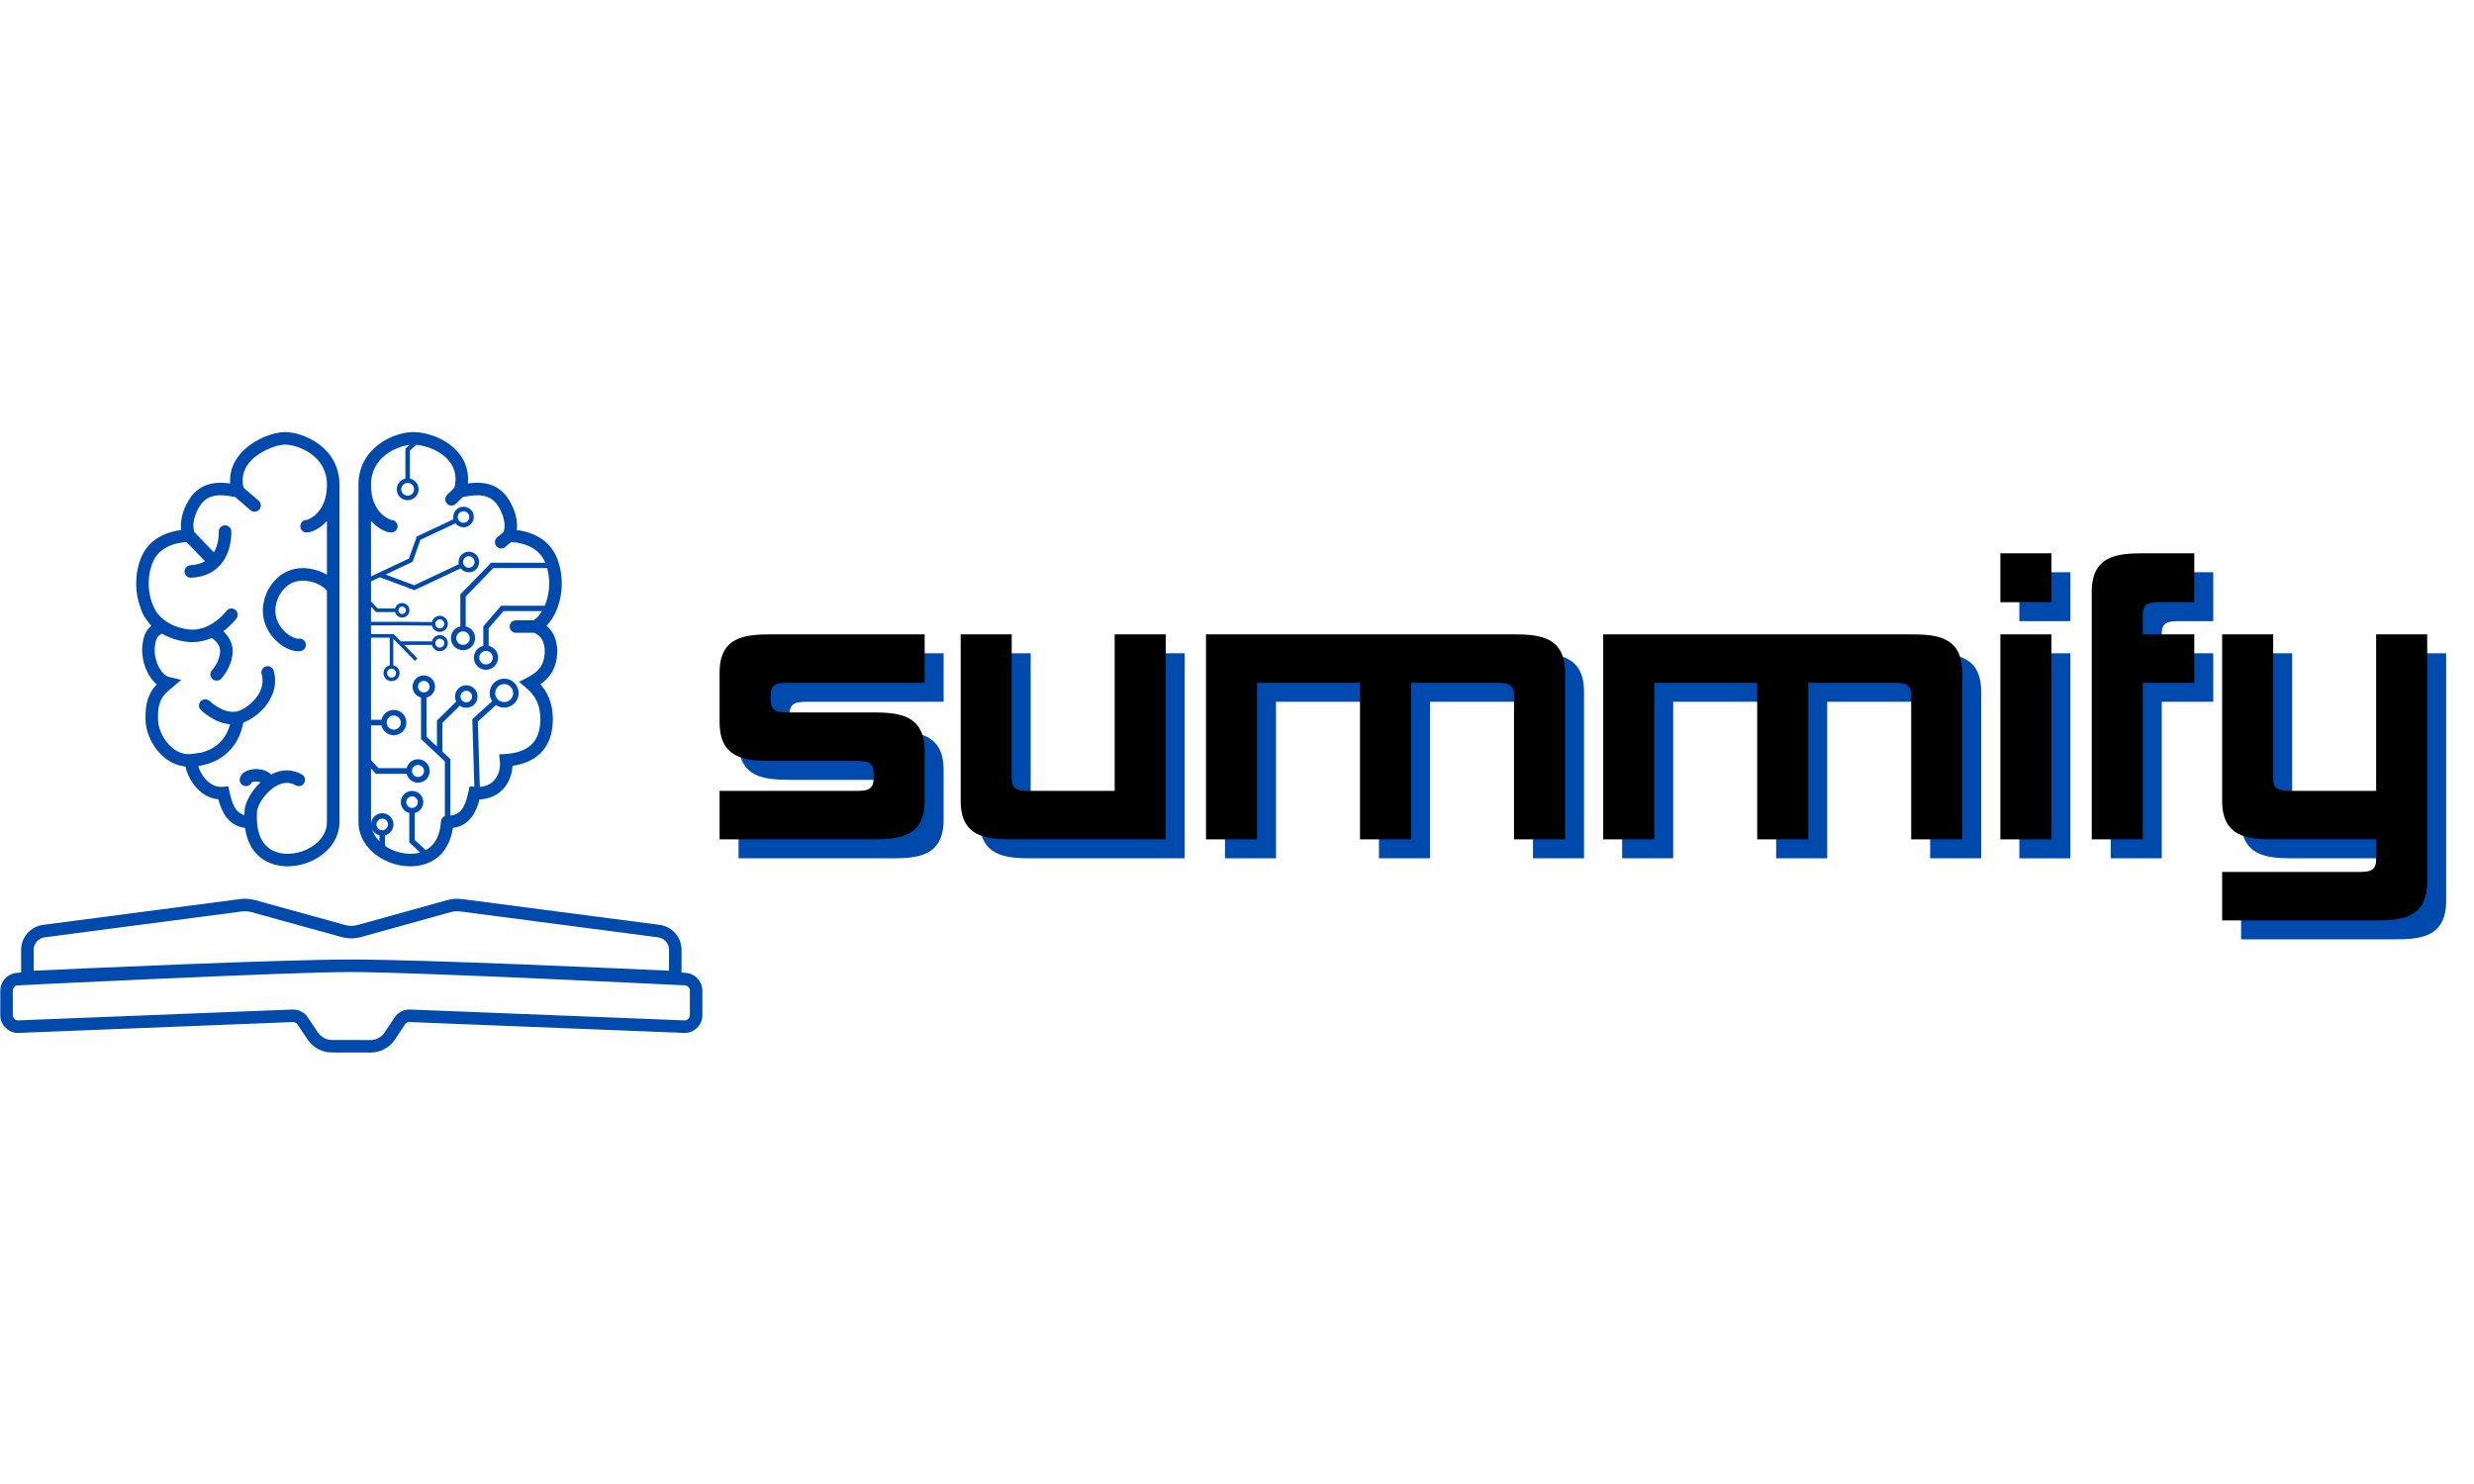 <svg xmlns="http://www.w3.org/2000/svg" xmlns:xlink="http://www.w3.org/1999/xlink" width="500" zoomAndPan="magnify" viewBox="0 0 375 225" height="300" preserveAspectRatio="xMidYMid meet" version="1.0"><defs><g/><clipPath id="26a7ac207b"><path d="M 18 133.258 L 88 133.258 L 88 134 L 18 134 Z M 18 133.258 " clip-rule="nonzero"/></clipPath><clipPath id="272ec137c0"><path d="M 0 136 L 106.414 136 L 106.414 159.586 L 0 159.586 Z M 0 136 " clip-rule="nonzero"/></clipPath><clipPath id="42d853e079"><path d="M 20.328 65.512 L 52 65.512 L 52 131.348 L 20.328 131.348 Z M 20.328 65.512 " clip-rule="nonzero"/></clipPath><clipPath id="21b6a0f19d"><path d="M 54 65.512 L 85.945 65.512 L 85.945 131.348 L 54 131.348 Z M 54 65.512 " clip-rule="nonzero"/></clipPath></defs><g clip-path="url(#26a7ac207b)"><path fill="#004aad" d="M 85.434 110.848 C 87 106.66 87.77 102.332 87.738 97.859 C 87.746 95.105 87.449 92.383 86.848 89.695 C 87.293 88.492 87.512 87.246 87.512 85.965 C 87.516 84.855 87.352 83.773 87.023 82.715 C 86.695 81.656 86.219 80.672 85.59 79.762 C 84.957 78.852 84.207 78.055 83.332 77.371 C 82.461 76.691 81.504 76.156 80.469 75.77 C 80.535 75.277 80.57 74.785 80.574 74.289 C 80.574 69.105 76.793 64.891 72.152 64.891 C 71.02 64.891 69.941 65.133 68.918 65.621 L 68.906 65.621 C 66.676 64.406 64.34 63.461 61.891 62.781 C 61.051 62.551 60.195 62.461 59.328 62.52 C 58.457 62.574 57.621 62.773 56.816 63.109 C 56.016 63.449 55.289 63.91 54.641 64.492 C 53.992 65.078 53.457 65.75 53.035 66.512 C 52.613 65.75 52.082 65.078 51.434 64.492 C 50.785 63.91 50.059 63.449 49.254 63.109 C 48.453 62.773 47.617 62.574 46.746 62.52 C 45.875 62.461 45.02 62.551 44.18 62.781 C 41.738 63.461 39.402 64.402 37.176 65.609 C 36.145 65.129 35.059 64.891 33.918 64.891 C 29.277 64.891 25.5 69.105 25.5 74.289 C 25.5 74.789 25.539 75.285 25.613 75.777 C 24.574 76.164 23.621 76.695 22.746 77.375 C 21.871 78.055 21.117 78.852 20.488 79.762 C 19.855 80.672 19.375 81.656 19.047 82.715 C 18.719 83.773 18.559 84.855 18.562 85.965 C 18.559 87.262 18.781 88.52 19.234 89.734 C 18.684 92.414 18.383 95.121 18.336 97.859 C 18.328 102.328 19.098 106.656 20.641 110.848 C 20.281 112.582 20.375 114.289 20.926 115.973 C 21.172 116.793 21.52 117.566 21.977 118.289 C 22.434 119.016 22.977 119.664 23.613 120.242 C 24.246 120.816 24.945 121.297 25.711 121.68 C 26.477 122.066 27.281 122.34 28.121 122.504 C 27.797 126.469 31.555 130.516 35.781 130.516 C 36.379 130.52 36.965 130.449 37.547 130.309 C 39.656 131.441 41.867 132.316 44.18 132.938 C 44.863 133.125 45.559 133.219 46.27 133.223 C 46.961 133.223 47.641 133.129 48.309 132.945 C 48.977 132.762 49.605 132.492 50.203 132.141 C 50.797 131.789 51.336 131.363 51.816 130.863 C 52.297 130.367 52.703 129.812 53.035 129.207 C 53.367 129.812 53.777 130.367 54.258 130.863 C 54.738 131.363 55.277 131.789 55.871 132.141 C 56.465 132.492 57.098 132.762 57.766 132.945 C 58.434 133.129 59.113 133.223 59.805 133.223 C 60.512 133.227 61.211 133.129 61.891 132.938 C 64.199 132.301 66.414 131.426 68.535 130.316 C 69.113 130.449 69.699 130.516 70.293 130.516 C 70.816 130.535 71.336 130.496 71.852 130.406 C 72.363 130.312 72.863 130.168 73.348 129.973 C 73.832 129.773 74.293 129.527 74.727 129.234 C 75.156 128.941 75.555 128.605 75.918 128.227 C 76.277 127.848 76.598 127.438 76.871 126.988 C 77.145 126.543 77.371 126.074 77.547 125.582 C 77.723 125.09 77.844 124.582 77.91 124.066 C 77.98 123.547 77.992 123.027 77.953 122.504 C 78.793 122.344 79.598 122.07 80.367 121.688 C 81.133 121.305 81.832 120.824 82.469 120.25 C 83.102 119.672 83.648 119.023 84.102 118.297 C 84.559 117.57 84.906 116.797 85.148 115.973 C 85.695 114.293 85.793 112.586 85.434 110.855 Z M 52.086 82.289 C 51.953 82.59 51.801 82.879 51.629 83.156 C 51.457 83.434 51.266 83.703 51.059 83.957 C 50.855 84.207 50.633 84.449 50.395 84.672 C 50.156 84.898 49.902 85.105 49.637 85.297 C 49.371 85.488 49.094 85.664 48.809 85.816 C 48.52 85.973 48.223 86.109 47.918 86.227 C 47.609 86.34 47.297 86.438 46.98 86.512 C 46.66 86.59 46.34 86.645 46.012 86.676 C 45.688 86.711 45.363 86.723 45.035 86.711 C 44.707 86.703 44.383 86.672 44.059 86.621 C 43.734 86.566 43.418 86.496 43.105 86.402 C 42.789 86.309 42.484 86.191 42.184 86.059 C 41.887 85.926 41.598 85.773 41.32 85.602 C 41.039 85.43 40.773 85.238 40.52 85.031 C 40.266 84.824 40.027 84.602 39.805 84.367 C 39.578 84.129 39.371 83.875 39.18 83.609 C 39.023 83.398 38.816 83.27 38.559 83.227 C 38.301 83.184 38.062 83.238 37.848 83.391 C 37.637 83.547 37.512 83.754 37.469 84.012 C 37.43 84.273 37.484 84.508 37.641 84.723 C 38.66 86.145 39.98 87.195 41.598 87.871 C 42.746 88.359 43.945 88.605 45.191 88.613 C 46.438 88.621 47.641 88.391 48.793 87.922 C 50.059 87.41 51.156 86.656 52.086 85.66 L 52.086 125.504 C 52.086 125.953 52.035 126.398 51.93 126.836 C 51.828 127.273 51.676 127.691 51.477 128.094 C 51.273 128.496 51.031 128.871 50.746 129.219 C 50.457 129.566 50.133 129.875 49.777 130.145 C 49.418 130.418 49.035 130.645 48.621 130.828 C 48.211 131.008 47.785 131.141 47.344 131.227 C 46.902 131.312 46.457 131.344 46.008 131.324 C 45.559 131.305 45.117 131.234 44.684 131.113 C 43.031 130.656 41.426 130.07 39.871 129.348 C 41.074 128.582 41.992 127.566 42.633 126.293 C 42.75 126.059 42.77 125.816 42.688 125.57 C 42.605 125.32 42.449 125.137 42.215 125.02 C 41.98 124.902 41.738 124.883 41.488 124.965 C 41.238 125.047 41.055 125.203 40.934 125.438 C 40.758 125.793 40.543 126.125 40.297 126.434 C 40.051 126.746 39.773 127.027 39.469 127.281 C 39.164 127.535 38.836 127.754 38.484 127.941 C 38.137 128.125 37.77 128.273 37.391 128.387 C 37.008 128.496 36.621 128.566 36.223 128.598 C 35.828 128.625 35.434 128.617 35.039 128.566 C 34.648 128.516 34.262 128.426 33.891 128.293 C 33.516 128.164 33.156 127.996 32.816 127.793 C 32.477 127.59 32.16 127.352 31.867 127.086 C 31.578 126.816 31.316 126.52 31.086 126.195 C 30.855 125.875 30.66 125.531 30.5 125.168 C 30.34 124.805 30.219 124.43 30.137 124.039 C 30.055 123.652 30.012 123.262 30.012 122.863 C 30.012 122.465 30.051 122.074 30.129 121.684 C 30.207 121.297 30.328 120.922 30.484 120.555 C 30.641 120.191 30.836 119.848 31.062 119.523 C 31.215 119.309 31.266 119.07 31.223 118.812 C 31.18 118.551 31.051 118.348 30.836 118.195 C 30.621 118.043 30.387 117.992 30.129 118.035 C 29.871 118.082 29.668 118.207 29.516 118.422 C 29.031 119.098 28.676 119.836 28.441 120.633 C 27.773 120.5 27.137 120.277 26.527 119.969 C 25.918 119.656 25.363 119.273 24.859 118.809 C 24.355 118.348 23.926 117.828 23.566 117.246 C 23.203 116.668 22.93 116.051 22.738 115.395 C 21.496 111.531 23.215 107.504 26.562 106.422 C 26.691 106.391 26.809 106.336 26.91 106.254 C 27.016 106.176 27.102 106.078 27.164 105.965 C 27.227 105.848 27.266 105.727 27.277 105.594 C 27.293 105.465 27.277 105.336 27.238 105.211 C 27.199 105.086 27.137 104.973 27.047 104.875 C 26.961 104.777 26.859 104.699 26.738 104.645 C 26.621 104.586 26.496 104.555 26.363 104.551 C 26.234 104.547 26.105 104.57 25.984 104.617 C 25.082 104.914 24.266 105.363 23.527 105.961 C 22.793 106.562 22.188 107.273 21.715 108.094 C 20.723 104.754 20.23 101.344 20.234 97.859 C 20.23 96.023 20.375 94.195 20.66 92.383 C 21.406 93.414 22.309 94.281 23.363 94.992 C 23.469 95.066 23.582 95.117 23.703 95.145 C 23.828 95.172 23.953 95.172 24.074 95.148 C 24.199 95.125 24.312 95.074 24.418 95.004 C 24.523 94.934 24.609 94.844 24.676 94.734 C 24.82 94.52 24.871 94.285 24.824 94.031 C 24.773 93.773 24.645 93.574 24.43 93.426 C 23.754 92.969 23.148 92.434 22.621 91.812 C 22.09 91.195 21.652 90.516 21.309 89.777 C 20.961 89.039 20.723 88.266 20.586 87.465 C 20.449 86.66 20.426 85.852 20.508 85.043 C 20.59 84.23 20.781 83.445 21.078 82.688 C 21.375 81.926 21.766 81.223 22.254 80.57 C 22.742 79.914 23.309 79.34 23.953 78.84 C 24.598 78.344 25.297 77.938 26.051 77.629 C 26.504 78.977 27.219 80.16 28.195 81.188 C 28.281 81.285 28.383 81.359 28.5 81.414 C 28.617 81.469 28.738 81.496 28.867 81.496 C 28.996 81.5 29.117 81.473 29.234 81.426 C 29.352 81.375 29.457 81.301 29.543 81.207 C 29.734 81.023 29.832 80.801 29.836 80.539 C 29.84 80.273 29.746 80.047 29.562 79.859 C 28.859 79.105 28.316 78.246 27.945 77.281 C 27.57 76.32 27.387 75.32 27.398 74.289 C 27.398 70.148 30.324 66.789 33.918 66.789 C 34.5 66.801 35.062 66.895 35.617 67.062 C 36.172 67.23 36.691 67.473 37.18 67.781 C 37.668 68.094 38.102 68.465 38.488 68.895 C 38.875 69.328 39.195 69.801 39.453 70.32 C 39.578 70.551 39.77 70.703 40.02 70.777 C 40.273 70.852 40.516 70.824 40.746 70.699 C 40.855 70.641 40.953 70.562 41.031 70.465 C 41.109 70.367 41.168 70.258 41.203 70.137 C 41.238 70.02 41.25 69.895 41.238 69.77 C 41.223 69.645 41.184 69.527 41.125 69.418 C 40.59 68.406 39.887 67.531 39.016 66.789 C 40.836 65.883 42.727 65.156 44.684 64.613 C 45.566 64.367 46.457 64.332 47.359 64.508 C 48.258 64.68 49.07 65.043 49.801 65.602 C 50.523 66.148 51.086 66.828 51.488 67.645 C 51.891 68.457 52.09 69.316 52.086 70.227 Z M 84.352 108.082 C 83.879 107.262 83.273 106.555 82.539 105.957 C 81.805 105.359 80.988 104.914 80.09 104.617 C 79.965 104.57 79.84 104.547 79.707 104.551 C 79.578 104.555 79.453 104.586 79.332 104.645 C 79.215 104.699 79.113 104.777 79.023 104.875 C 78.938 104.973 78.875 105.086 78.836 105.211 C 78.793 105.336 78.781 105.465 78.793 105.594 C 78.809 105.727 78.844 105.848 78.91 105.965 C 78.973 106.078 79.059 106.176 79.16 106.254 C 79.266 106.336 79.383 106.391 79.508 106.422 C 82.859 107.504 84.578 111.531 83.336 115.395 C 83.148 116.051 82.875 116.672 82.516 117.254 C 82.156 117.836 81.727 118.355 81.223 118.82 C 80.719 119.281 80.16 119.668 79.551 119.977 C 78.941 120.285 78.301 120.504 77.629 120.633 C 77.398 119.836 77.039 119.098 76.559 118.422 C 76.406 118.207 76.203 118.082 75.945 118.035 C 75.688 117.992 75.453 118.043 75.238 118.195 C 75.023 118.348 74.895 118.551 74.852 118.812 C 74.805 119.07 74.859 119.309 75.012 119.523 C 75.715 120.52 76.066 121.625 76.062 122.848 C 76.062 123.496 75.957 124.129 75.746 124.742 C 75.531 125.355 75.223 125.918 74.82 126.426 C 74.418 126.938 73.945 127.367 73.395 127.715 C 72.848 128.062 72.258 128.312 71.625 128.465 C 70.992 128.613 70.355 128.656 69.707 128.59 C 69.062 128.523 68.445 128.352 67.855 128.078 C 67.27 127.805 66.742 127.441 66.273 126.988 C 65.809 126.535 65.43 126.02 65.137 125.438 C 65.02 125.203 64.836 125.043 64.586 124.961 C 64.34 124.879 64.098 124.898 63.863 125.016 C 63.629 125.133 63.469 125.316 63.387 125.566 C 63.305 125.816 63.32 126.059 63.441 126.293 C 64.078 127.566 65 128.582 66.203 129.348 C 64.645 130.062 63.039 130.652 61.391 131.113 C 60.957 131.234 60.516 131.305 60.066 131.32 C 59.617 131.34 59.172 131.309 58.73 131.223 C 58.289 131.137 57.863 131.004 57.453 130.82 C 57.043 130.641 56.656 130.41 56.301 130.141 C 55.941 129.871 55.621 129.562 55.332 129.215 C 55.047 128.867 54.801 128.496 54.602 128.094 C 54.398 127.691 54.246 127.27 54.145 126.832 C 54.039 126.398 53.988 125.953 53.984 125.504 L 53.984 85.66 C 54.879 86.602 55.918 87.328 57.109 87.84 C 58.301 88.352 59.543 88.609 60.84 88.613 C 61.582 88.609 62.312 88.523 63.035 88.348 C 63.754 88.172 64.445 87.918 65.105 87.578 C 65.766 87.238 66.379 86.828 66.941 86.348 C 67.508 85.863 68.008 85.32 68.441 84.723 C 68.594 84.508 68.648 84.273 68.605 84.016 C 68.562 83.758 68.438 83.555 68.223 83.402 C 68.121 83.324 68.012 83.273 67.891 83.242 C 67.766 83.215 67.645 83.207 67.52 83.227 C 67.395 83.246 67.281 83.289 67.172 83.355 C 67.066 83.422 66.977 83.508 66.902 83.609 C 66.711 83.875 66.504 84.125 66.277 84.363 C 66.055 84.602 65.812 84.824 65.559 85.031 C 65.305 85.238 65.039 85.426 64.762 85.598 C 64.48 85.77 64.191 85.922 63.895 86.055 C 63.594 86.191 63.289 86.305 62.977 86.398 C 62.66 86.492 62.344 86.566 62.02 86.617 C 61.695 86.668 61.371 86.699 61.043 86.707 C 60.719 86.719 60.391 86.707 60.066 86.672 C 59.738 86.641 59.418 86.586 59.098 86.512 C 58.781 86.434 58.469 86.34 58.16 86.223 C 57.855 86.105 57.559 85.969 57.27 85.816 C 56.98 85.66 56.703 85.488 56.438 85.297 C 56.172 85.105 55.922 84.895 55.684 84.672 C 55.445 84.445 55.223 84.207 55.016 83.953 C 54.809 83.699 54.617 83.434 54.445 83.156 C 54.273 82.879 54.121 82.59 53.984 82.289 L 53.984 70.227 C 53.98 69.316 54.184 68.453 54.586 67.641 C 54.992 66.828 55.555 66.148 56.281 65.602 C 57.008 65.043 57.82 64.68 58.719 64.508 C 59.617 64.332 60.508 64.367 61.391 64.613 C 63.352 65.156 65.246 65.887 67.066 66.797 C 66.09 67.625 65.324 68.617 64.77 69.77 C 64.703 69.883 64.66 70.004 64.645 70.137 C 64.629 70.266 64.641 70.395 64.68 70.523 C 64.715 70.648 64.777 70.762 64.863 70.863 C 64.949 70.965 65.051 71.043 65.168 71.102 C 65.285 71.16 65.41 71.191 65.543 71.199 C 65.676 71.203 65.805 71.184 65.926 71.137 C 66.051 71.09 66.156 71.02 66.254 70.926 C 66.348 70.836 66.418 70.727 66.469 70.605 C 66.715 70.051 67.035 69.543 67.422 69.082 C 67.812 68.617 68.262 68.219 68.762 67.879 C 69.266 67.543 69.805 67.281 70.383 67.094 C 70.957 66.91 71.547 66.809 72.152 66.789 C 75.75 66.789 78.676 70.148 78.676 74.289 C 78.684 75.32 78.504 76.32 78.129 77.281 C 77.754 78.246 77.215 79.105 76.512 79.859 C 76.328 80.051 76.242 80.277 76.246 80.539 C 76.25 80.801 76.344 81.023 76.527 81.207 C 76.73 81.355 76.957 81.43 77.207 81.426 C 77.457 81.422 77.68 81.344 77.875 81.188 C 78.855 80.16 79.57 78.977 80.023 77.629 C 80.777 77.938 81.473 78.344 82.117 78.84 C 82.762 79.34 83.328 79.914 83.816 80.566 C 84.305 81.219 84.699 81.926 84.992 82.684 C 85.289 83.445 85.48 84.23 85.562 85.039 C 85.648 85.852 85.621 86.656 85.488 87.461 C 85.352 88.262 85.113 89.035 84.77 89.773 C 84.426 90.512 83.988 91.191 83.461 91.812 C 82.93 92.43 82.328 92.969 81.656 93.426 C 81.445 93.574 81.312 93.777 81.266 94.031 C 81.215 94.285 81.258 94.52 81.398 94.734 C 81.551 94.941 81.75 95.07 82.004 95.121 C 82.254 95.168 82.488 95.125 82.707 94.992 C 83.766 94.281 84.672 93.41 85.422 92.383 C 85.699 94.199 85.84 96.023 85.84 97.859 C 85.848 101.34 85.352 104.75 84.352 108.082 Z M 84.352 108.082 " fill-opacity="1" fill-rule="nonzero"/></g><g clip-path="url(#272ec137c0)"><path fill="#004aad" d="M 103.988 147.508 L 103.305 147.453 L 103.305 143.996 C 103.305 143.535 103.223 143.09 103.059 142.66 C 102.895 142.23 102.664 141.84 102.359 141.492 C 102.055 141.148 101.699 140.867 101.297 140.648 C 100.891 140.43 100.457 140.289 100.004 140.227 L 70.035 136.316 C 69.273 136.219 68.52 136.27 67.777 136.477 L 54.27 140.227 C 53.594 140.422 52.918 140.422 52.238 140.227 L 38.648 136.469 C 37.902 136.266 37.152 136.215 36.387 136.316 L 6.508 140.227 C 6.051 140.289 5.621 140.43 5.215 140.648 C 4.809 140.867 4.453 141.148 4.148 141.492 C 3.848 141.84 3.613 142.23 3.449 142.66 C 3.289 143.09 3.207 143.535 3.203 143.996 L 3.203 147.453 L 2.52 147.508 C 2.184 147.539 1.863 147.629 1.559 147.781 C 1.258 147.93 0.988 148.129 0.762 148.379 C 0.531 148.629 0.355 148.91 0.23 149.227 C 0.109 149.539 0.047 149.867 0.043 150.207 L 0.043 153.898 C 0.043 154.668 0.32 155.32 0.879 155.855 C 1.426 156.391 2.086 156.641 2.852 156.605 L 44.391 154.961 C 44.684 154.961 44.918 155.078 45.094 155.312 L 46.602 157.582 C 47.012 158.203 47.547 158.688 48.203 159.043 C 48.859 159.395 49.559 159.574 50.305 159.574 L 56.141 159.586 L 56.16 159.586 C 56.906 159.586 57.605 159.41 58.262 159.059 C 58.922 158.707 59.457 158.219 59.871 157.602 L 61.391 155.312 C 61.559 155.066 61.793 154.949 62.09 154.961 L 103.656 156.605 C 104.426 156.645 105.082 156.395 105.633 155.855 C 106.188 155.32 106.469 154.668 106.465 153.898 L 106.465 150.207 C 106.465 149.867 106.402 149.539 106.277 149.227 C 106.152 148.91 105.977 148.629 105.75 148.379 C 105.52 148.129 105.254 147.93 104.949 147.781 C 104.645 147.629 104.324 147.539 103.988 147.508 Z M 5.102 143.996 C 5.102 143.766 5.145 143.543 5.227 143.328 C 5.305 143.113 5.422 142.918 5.574 142.746 C 5.727 142.574 5.906 142.434 6.105 142.324 C 6.309 142.215 6.527 142.148 6.754 142.117 L 36.633 138.195 C 37.141 138.129 37.641 138.164 38.133 138.301 L 51.734 142.059 C 52.75 142.34 53.762 142.34 54.773 142.059 L 68.281 138.301 C 68.777 138.164 69.281 138.129 69.789 138.195 L 99.754 142.117 C 99.984 142.148 100.199 142.215 100.402 142.324 C 100.605 142.434 100.781 142.574 100.934 142.746 C 101.086 142.918 101.203 143.113 101.285 143.328 C 101.367 143.543 101.406 143.766 101.406 143.996 L 101.406 147.176 C 95.438 146.902 64.285 145.477 53.254 145.477 C 42.227 145.477 11.074 146.902 5.102 147.176 Z M 104.566 153.898 C 104.566 154.129 104.484 154.324 104.316 154.48 C 104.152 154.641 103.953 154.715 103.723 154.707 L 62.168 153.062 C 61.695 153.043 61.25 153.141 60.832 153.355 C 60.414 153.57 60.074 153.875 59.812 154.27 L 58.285 156.547 C 58.047 156.902 57.742 157.18 57.367 157.383 C 56.988 157.586 56.586 157.688 56.16 157.688 L 56.148 157.688 L 50.305 157.676 C 49.875 157.672 49.473 157.57 49.098 157.367 C 48.723 157.164 48.414 156.883 48.176 156.527 L 46.668 154.27 C 46.406 153.875 46.066 153.574 45.648 153.359 C 45.23 153.145 44.785 153.047 44.312 153.062 L 2.785 154.707 C 2.555 154.719 2.355 154.645 2.188 154.477 C 2.023 154.32 1.941 154.129 1.941 153.898 L 1.941 150.207 C 1.941 149.996 2.016 149.812 2.156 149.66 C 2.297 149.504 2.473 149.418 2.684 149.398 C 2.684 149.398 43.527 147.375 53.254 147.375 C 62.984 147.375 103.828 149.398 103.828 149.398 C 104.035 149.418 104.211 149.504 104.352 149.66 C 104.496 149.812 104.566 149.996 104.566 150.207 Z M 104.566 153.898 " fill-opacity="1" fill-rule="nonzero"/></g><g clip-path="url(#42d853e079)"><path fill="#004aad" d="M 51.457 73.516 C 51.457 67.859 46.066 65.512 43.18 65.512 C 41.445 65.512 38.004 66.684 36.121 69.191 C 35.195 70.422 34.777 71.824 34.887 73.305 C 33.168 73.055 30.379 72.992 28.68 75.723 C 27.457 77.684 27.328 79.305 27.461 80.359 C 25.68 80.578 22.496 81.449 21.27 84.852 C 20.348 87.406 20.508 90.039 21.293 92.141 C 21.293 92.145 21.293 92.148 21.293 92.152 C 21.469 92.742 21.781 93.379 22.234 94 C 22.242 94.008 22.25 94.016 22.254 94.023 C 22.285 94.07 22.316 94.113 22.352 94.156 C 22.539 94.414 22.73 94.656 22.938 94.875 C 22.129 95.531 21.664 96.484 21.559 98.227 C 21.434 100.184 22.285 102.547 23.766 103.762 C 22.758 104.793 21.867 106.348 22.086 109.613 C 22.285 111.625 23.414 113.668 25.027 114.941 C 25.875 115.613 26.82 116.02 27.777 116.168 C 27.84 116.191 27.902 116.203 27.973 116.211 C 27.992 116.215 28.02 116.211 28.043 116.215 C 28.07 116.219 28.098 116.227 28.125 116.227 C 28.289 117.172 28.812 118.227 29.422 119.02 C 30.422 120.316 31.707 121.066 33.105 121.188 C 33.516 122.789 34.434 125.195 37.141 125.52 C 37.352 127.039 37.879 128.297 38.719 129.277 C 39.773 130.496 41.27 131.207 43.051 131.328 C 43.23 131.344 43.41 131.348 43.59 131.348 C 45.719 131.348 47.918 130.504 49.438 129.074 C 50.75 127.844 51.465 126.258 51.453 124.617 L 51.453 89.43 C 51.453 89.426 51.453 89.426 51.453 89.426 L 51.453 73.605 C 51.453 73.574 51.457 73.547 51.457 73.516 Z M 49.555 87.129 C 48.77 86.672 47.816 86.332 46.824 86.199 C 44.152 85.84 41.875 87.062 40.562 89.574 C 39.055 92.742 40.246 95.133 41.09 96.273 C 42.184 97.754 43.852 98.742 45.195 98.742 C 45.316 98.742 45.438 98.73 45.555 98.715 C 46.074 98.641 46.434 98.156 46.359 97.641 C 46.285 97.121 45.801 96.758 45.281 96.836 C 44.828 96.902 43.539 96.395 42.617 95.145 C 41.895 94.168 41.25 92.551 42.262 90.422 C 43.406 88.234 45.152 87.93 46.418 88.062 C 48.191 88.242 49.395 89.238 49.555 89.605 L 49.555 124.621 C 49.566 126.051 48.789 127.078 48.137 127.691 C 46.859 128.891 44.961 129.555 43.18 129.438 C 42.301 129.375 41.059 129.086 40.16 128.039 C 39.203 126.93 38.793 125.148 38.969 122.938 C 39.098 121.922 40.367 119.91 42.059 119.066 C 43.031 118.578 43.957 118.582 44.816 119.066 C 45.27 119.328 45.852 119.168 46.109 118.711 C 46.367 118.258 46.207 117.676 45.754 117.418 C 44.332 116.609 42.758 116.594 41.211 117.367 C 41.176 117.387 41.145 117.41 41.109 117.426 C 40.703 117.008 40.086 116.719 39.316 116.633 C 38.02 116.484 36.586 116.922 36.352 118.051 C 36.246 118.562 36.578 119.066 37.09 119.172 C 37.539 119.266 37.984 119.023 38.156 118.613 C 38.34 118.531 38.805 118.449 39.277 118.547 C 39.363 118.562 39.43 118.582 39.492 118.602 C 38.168 119.848 37.238 121.5 37.082 122.742 C 37.059 123.027 37.051 123.297 37.043 123.57 C 35.613 123.203 35.16 121.754 34.785 120.039 L 34.605 119.223 L 33.773 119.297 C 32.562 119.406 31.668 118.715 31.137 118.117 C 30.535 117.438 30.195 116.668 30.051 116.145 C 32.723 115.754 36.016 114.09 36.887 109.559 C 37.18 109.453 37.477 109.324 37.773 109.145 C 37.789 109.137 37.805 109.121 37.816 109.113 C 38.902 108.504 40.039 107.523 40.801 106.262 C 41.691 104.793 41.93 103.211 41.484 101.691 C 41.336 101.188 40.809 100.898 40.305 101.047 C 39.801 101.191 39.512 101.719 39.66 102.223 C 39.957 103.234 39.793 104.262 39.18 105.281 C 38.562 106.297 37.574 107.121 36.707 107.562 C 36.688 107.574 36.664 107.582 36.641 107.594 C 36.363 107.73 36.094 107.828 35.859 107.875 C 33.832 108.262 31.801 106.32 31.777 106.297 C 31.402 105.934 30.805 105.938 30.434 106.312 C 30.066 106.684 30.074 107.285 30.445 107.652 C 30.559 107.762 32.477 109.613 34.875 109.82 C 34.098 112.652 32.086 113.723 30.465 114.117 L 28.953 114.324 C 28.859 114.336 28.77 114.336 28.68 114.34 C 28.465 114.34 28.305 114.332 28.223 114.328 C 28.215 114.328 28.203 114.328 28.195 114.324 C 28.18 114.324 28.168 114.324 28.16 114.324 C 28.156 114.32 28.156 114.324 28.152 114.324 C 27.344 114.219 26.668 113.82 26.203 113.453 C 25 112.5 24.121 110.922 23.977 109.457 C 23.758 106.18 24.809 105.305 25.922 104.383 L 27.484 103.078 L 25.633 102.645 C 24.438 102.363 23.336 100.195 23.453 98.344 C 23.547 96.809 23.895 96.402 24.555 96.066 C 25.535 96.648 26.738 97.094 28.188 97.293 C 28.52 97.34 28.848 97.359 29.164 97.359 C 30.254 97.359 31.23 97.102 32.086 96.73 C 32.523 96.988 33.422 97.754 33.367 98.793 C 33.289 100.371 32.184 101.562 32.156 101.594 C 31.793 101.969 31.805 102.57 32.184 102.934 C 32.367 103.109 32.605 103.199 32.84 103.199 C 33.09 103.199 33.34 103.102 33.523 102.906 C 33.59 102.84 35.145 101.203 35.266 98.891 C 35.332 97.562 34.652 96.453 33.848 95.703 C 35.074 94.797 35.789 93.84 35.848 93.758 C 36.156 93.336 36.062 92.742 35.637 92.434 C 35.211 92.125 34.617 92.219 34.312 92.645 C 34.297 92.664 33.273 94.039 31.602 94.859 C 30.715 95.297 29.648 95.578 28.445 95.414 C 27.48 95.281 26.672 95.016 25.992 94.68 L 25.324 94.309 C 24.668 93.887 24.168 93.398 23.809 92.926 C 22.68 91.246 22.016 88.363 23.055 85.496 C 24.094 82.617 27.211 82.238 28.273 82.191 L 31.082 85.09 C 30.473 85.441 29.746 85.656 28.883 85.695 C 28.359 85.719 27.953 86.164 27.977 86.688 C 28 87.195 28.422 87.594 28.926 87.594 C 28.941 87.594 28.953 87.594 28.969 87.59 C 30.824 87.508 32.305 86.863 33.371 85.676 C 35.227 83.609 35.066 80.66 35.059 80.535 C 35.027 80.016 34.578 79.617 34.055 79.648 C 33.531 79.68 33.133 80.129 33.164 80.652 C 33.168 80.672 33.238 82.355 32.43 83.754 L 29.473 80.703 C 29.332 80.336 28.938 78.895 30.289 76.723 C 31.5 74.777 33.531 74.969 35.336 75.305 C 35.449 75.324 35.555 75.344 35.652 75.359 L 37.969 77.352 C 38.148 77.504 38.367 77.578 38.586 77.578 C 38.855 77.578 39.121 77.469 39.309 77.25 C 39.648 76.852 39.605 76.254 39.207 75.91 L 36.91 73.938 C 36.594 72.613 36.832 71.398 37.637 70.328 C 39.098 68.387 41.977 67.41 43.18 67.41 C 44.879 67.41 49.543 68.855 49.559 73.496 C 49.559 73.504 49.555 73.508 49.555 73.512 L 49.555 73.582 C 49.523 77.75 46.82 78.734 46.488 78.836 C 46.066 78.812 45.703 79.078 45.57 79.484 C 45.402 79.98 45.672 80.516 46.168 80.684 C 47.02 80.965 48.414 79.988 48.57 79.879 C 48.863 79.668 49.207 79.375 49.555 78.992 Z M 49.555 87.129 " fill-opacity="1" fill-rule="nonzero"/></g><g clip-path="url(#21b6a0f19d)"><path fill="#004aad" d="M 84.457 98.242 L 84.449 98.18 C 84.258 96.488 83.617 95.512 82.844 94.883 C 84.832 92.801 85.922 88.727 84.52 84.852 C 83.293 81.449 80.113 80.578 78.328 80.359 C 78.461 79.305 78.332 77.684 77.109 75.723 C 75.418 73.004 72.637 73.055 70.918 73.301 C 71.078 71.688 70.664 70.188 69.703 68.906 C 67.953 66.574 64.797 65.512 62.609 65.512 C 59.723 65.512 54.332 67.859 54.332 73.516 C 54.332 73.543 54.336 73.57 54.336 73.598 L 54.336 124.609 C 54.324 126.258 55.039 127.844 56.352 129.074 C 57.871 130.504 60.07 131.348 62.199 131.348 C 62.379 131.348 62.559 131.344 62.738 131.328 C 65.996 131.105 68.152 128.953 68.645 125.52 C 71.344 125.195 72.27 122.812 72.68 121.207 C 74.059 121.156 75.277 120.645 76.176 119.727 C 77.082 118.805 77.617 117.5 77.684 116.113 C 81.266 115.598 83.406 113.496 83.742 110.121 C 83.996 107.559 83.383 105.422 81.918 103.75 C 83.332 102.758 84.586 101.184 84.457 98.242 Z M 57.938 125.879 C 57.453 125.879 57.059 125.484 57.059 125.004 C 57.059 124.52 57.453 124.125 57.938 124.125 C 58.418 124.125 58.812 124.52 58.812 125.004 C 58.812 125.484 58.418 125.879 57.938 125.879 Z M 57.52 126.652 L 57.52 127.559 C 57.086 127.125 56.633 126.516 56.398 125.727 C 56.613 126.184 57.023 126.527 57.52 126.652 Z M 79.934 102.727 L 78.672 103.383 L 79.766 104.297 C 80.812 105.172 82.172 106.707 81.852 109.934 C 81.578 112.668 79.875 114.102 76.645 114.316 L 75.656 114.383 L 75.766 115.367 C 75.895 116.531 75.539 117.668 74.82 118.398 C 74.285 118.941 73.574 119.25 72.73 119.305 L 72.43 109.406 L 75.188 106.902 C 75.539 107.141 75.965 107.281 76.418 107.281 C 77.633 107.281 78.617 106.297 78.617 105.086 C 78.617 103.875 77.633 102.891 76.418 102.891 C 75.207 102.891 74.223 103.875 74.223 105.086 C 74.223 105.539 74.359 105.965 74.598 106.316 L 71.59 109.047 L 71.898 119.285 L 71.184 119.223 L 71.004 120.039 C 70.586 121.934 70.074 123.504 68.262 123.648 L 68.262 115.082 L 67.059 113.953 L 67.059 109.605 L 69.699 107 C 69.977 107.195 70.312 107.312 70.676 107.312 C 71.617 107.312 72.383 106.543 72.383 105.605 C 72.383 104.664 71.617 103.898 70.676 103.898 C 69.734 103.898 68.969 104.664 68.969 105.605 C 68.969 105.879 69.043 106.137 69.156 106.367 L 66.227 109.258 L 66.227 113.176 L 64.652 111.699 L 64.652 105.758 C 65.395 105.574 65.945 104.906 65.945 104.109 C 65.945 103.168 65.18 102.402 64.238 102.402 C 63.297 102.402 62.531 103.168 62.531 104.109 C 62.531 104.906 63.082 105.57 63.82 105.758 L 63.82 112.059 L 67.43 115.441 L 67.43 123.723 C 67.344 123.758 67.262 123.805 67.191 123.867 C 67.176 123.875 67.16 123.887 67.148 123.898 C 67.145 123.902 67.145 123.906 67.141 123.91 C 67.008 124.031 66.914 124.188 66.867 124.371 C 66.863 124.391 66.863 124.41 66.859 124.43 C 66.852 124.469 66.84 124.508 66.84 124.551 C 66.711 126.668 65.914 128.152 64.543 128.898 L 62.871 127.359 L 62.871 123.27 C 63.613 123.082 64.164 122.414 64.164 121.617 C 64.164 120.68 63.398 119.914 62.457 119.914 C 61.516 119.914 60.75 120.68 60.75 121.617 C 60.75 122.414 61.301 123.082 62.039 123.27 L 62.039 127.723 L 63.691 129.246 C 63.355 129.344 62.996 129.41 62.609 129.438 C 61.129 129.535 59.57 129.086 58.352 128.246 L 58.352 126.652 C 59.09 126.465 59.645 125.801 59.645 125.004 C 59.645 124.062 58.879 123.297 57.938 123.297 C 57.055 123.297 56.336 123.969 56.246 124.828 C 56.242 124.754 56.234 124.688 56.234 124.613 L 56.234 116.508 L 56.988 117.328 L 61.637 117.328 C 61.832 118.098 62.527 118.672 63.359 118.672 C 64.34 118.672 65.141 117.875 65.141 116.895 C 65.141 115.91 64.34 115.113 63.359 115.113 C 62.527 115.113 61.832 115.688 61.637 116.457 L 57.367 116.457 L 56.234 115.23 L 56.234 109.977 L 57.816 109.977 C 58.012 110.832 58.773 111.473 59.688 111.473 C 60.746 111.473 61.605 110.613 61.605 109.555 C 61.605 108.496 60.746 107.633 59.688 107.633 C 58.773 107.633 58.012 108.273 57.816 109.129 L 56.234 109.129 L 56.234 96.684 C 57.199 96.676 58.117 96.676 59.078 96.676 L 59.078 100.871 C 58.535 100.992 58.129 101.477 58.129 102.055 C 58.129 102.727 58.676 103.273 59.348 103.273 C 60.02 103.273 60.566 102.727 60.566 102.055 C 60.566 101.477 60.16 100.992 59.617 100.871 L 59.617 96.855 C 60.598 97.84 61.547 98.824 62.504 99.816 L 62.875 100.199 L 63.262 99.824 L 62.891 99.441 C 62.355 98.887 61.82 98.332 61.281 97.781 L 65.477 97.781 C 65.602 98.324 66.086 98.73 66.664 98.73 C 67.336 98.73 67.883 98.184 67.883 97.512 C 67.883 96.84 67.336 96.293 66.664 96.293 C 66.086 96.293 65.602 96.699 65.477 97.242 L 60.754 97.242 C 60.414 96.898 60.082 96.559 59.738 96.215 L 59.66 96.137 L 59.547 96.137 C 58.406 96.137 57.355 96.137 56.234 96.145 L 56.234 94.824 C 59.328 94.797 62.43 94.809 65.477 94.852 C 65.598 95.395 66.082 95.805 66.664 95.805 C 67.336 95.805 67.883 95.258 67.883 94.586 C 67.883 93.914 67.336 93.367 66.664 93.367 C 66.086 93.367 65.602 93.773 65.48 94.312 C 62.434 94.27 59.328 94.262 56.234 94.285 L 56.234 91.965 L 57.008 92.801 L 59.891 92.801 C 60.012 93.281 60.441 93.637 60.957 93.637 C 61.566 93.637 62.062 93.141 62.062 92.531 C 62.062 91.922 61.566 91.426 60.957 91.426 C 60.441 91.426 60.012 91.785 59.891 92.262 L 57.242 92.262 L 56.234 91.172 L 56.234 88.156 L 57.57 87.527 L 62.82 89.477 L 69.832 86.172 C 70.012 86.402 70.254 86.578 70.535 86.68 C 70.707 86.742 70.887 86.773 71.062 86.773 C 71.293 86.773 71.52 86.723 71.73 86.625 C 72.508 86.258 72.844 85.324 72.477 84.543 C 72.297 84.168 71.984 83.879 71.59 83.738 C 71.199 83.598 70.773 83.617 70.395 83.797 C 70.02 83.977 69.734 84.289 69.594 84.684 C 69.492 84.965 69.477 85.262 69.539 85.547 L 62.789 88.73 L 58.441 87.113 L 62.543 85.18 L 63.723 81.852 L 69.039 79.344 C 69.336 79.723 69.789 79.949 70.262 79.949 C 70.484 79.949 70.711 79.902 70.926 79.801 C 71.703 79.434 72.039 78.5 71.672 77.719 C 71.305 76.941 70.371 76.605 69.594 76.973 C 68.922 77.289 68.582 78.027 68.734 78.723 L 63.168 81.348 L 61.988 84.68 L 56.234 87.395 L 56.234 78.992 C 56.582 79.375 56.926 79.668 57.219 79.875 C 57.375 79.988 58.762 80.969 59.621 80.684 C 60.117 80.52 60.387 79.98 60.219 79.484 C 60.086 79.086 59.715 78.836 59.32 78.836 C 59.312 78.836 59.305 78.836 59.301 78.836 C 58.969 78.734 56.262 77.746 56.234 73.574 L 56.234 73.512 C 56.234 73.508 56.234 73.504 56.23 73.5 C 56.242 69.285 60.074 67.711 62.059 67.453 L 61.449 68.02 L 61.449 72.566 C 60.699 72.727 60.137 73.391 60.137 74.188 C 60.137 75.102 60.879 75.844 61.793 75.844 C 62.707 75.844 63.453 75.102 63.453 74.188 C 63.453 73.391 62.887 72.727 62.137 72.566 L 62.137 68.32 L 63.094 67.441 C 64.824 67.582 66.996 68.465 68.188 70.047 C 69.02 71.156 69.246 72.469 68.879 73.949 L 67.777 75.02 C 67.402 75.387 67.395 75.988 67.758 76.363 C 67.945 76.555 68.191 76.648 68.438 76.648 C 68.676 76.648 68.914 76.559 69.102 76.383 L 70.152 75.359 C 70.246 75.344 70.344 75.324 70.453 75.305 C 72.262 74.973 74.285 74.777 75.5 76.723 C 76.812 78.836 76.477 80.25 76.332 80.656 L 75.355 81.48 C 74.957 81.82 74.906 82.418 75.246 82.82 C 75.434 83.039 75.699 83.156 75.969 83.156 C 76.188 83.156 76.402 83.082 76.582 82.93 L 77.461 82.188 C 78.449 82.223 81.539 82.559 82.66 85.324 L 74.434 85.324 L 69.777 90.117 L 69.777 94.965 C 68.961 95.152 68.348 95.879 68.348 96.75 C 68.348 97.762 69.172 98.586 70.184 98.586 C 71.195 98.586 72.02 97.762 72.02 96.75 C 72.02 95.879 71.406 95.152 70.59 94.965 L 70.59 90.445 L 74.777 86.133 L 82.934 86.133 C 83.516 88.242 83.23 90.301 82.562 91.84 L 75.957 91.84 L 73.258 94.953 L 73.258 97.93 C 72.441 98.113 71.828 98.844 71.828 99.715 C 71.828 100.727 72.652 101.551 73.664 101.551 C 74.676 101.551 75.5 100.727 75.5 99.715 C 75.5 98.844 74.887 98.113 74.07 97.93 L 74.07 95.254 L 76.328 92.648 L 82.152 92.648 C 81.781 93.266 81.352 93.746 80.902 94.047 L 78.203 94.047 C 77.68 94.047 77.254 94.473 77.254 94.996 C 77.254 95.52 77.68 95.945 78.203 95.945 L 80.969 95.945 C 81.883 96.387 82.391 96.922 82.562 98.359 C 82.66 100.805 81.629 101.844 79.934 102.727 Z M 75.055 105.086 C 75.055 104.332 75.668 103.719 76.418 103.719 C 77.172 103.719 77.785 104.332 77.785 105.086 C 77.785 105.84 77.172 106.449 76.418 106.449 C 75.668 106.449 75.055 105.84 75.055 105.086 Z M 69.801 105.605 C 69.801 105.121 70.195 104.73 70.676 104.73 C 71.16 104.73 71.555 105.121 71.555 105.605 C 71.555 106.086 71.16 106.48 70.676 106.48 C 70.195 106.48 69.801 106.086 69.801 105.605 Z M 64.238 104.984 C 63.754 104.984 63.363 104.594 63.363 104.109 C 63.363 103.625 63.754 103.234 64.238 103.234 C 64.723 103.234 65.113 103.625 65.113 104.109 C 65.113 104.594 64.723 104.984 64.238 104.984 Z M 62.457 122.496 C 61.973 122.496 61.582 122.102 61.582 121.617 C 61.582 121.137 61.973 120.742 62.457 120.742 C 62.941 120.742 63.332 121.137 63.332 121.617 C 63.332 122.102 62.941 122.496 62.457 122.496 Z M 62.445 116.895 C 62.445 116.391 62.855 115.98 63.359 115.98 C 63.863 115.98 64.273 116.391 64.273 116.895 C 64.273 117.395 63.863 117.805 63.359 117.805 C 62.855 117.805 62.445 117.395 62.445 116.895 Z M 58.613 109.555 C 58.613 108.961 59.094 108.48 59.688 108.48 C 60.277 108.48 60.758 108.961 60.758 109.555 C 60.758 110.145 60.277 110.625 59.688 110.625 C 59.094 110.625 58.613 110.145 58.613 109.555 Z M 59.348 101.375 C 59.723 101.375 60.031 101.68 60.031 102.055 C 60.031 102.43 59.723 102.734 59.348 102.734 C 58.973 102.734 58.668 102.43 58.668 102.055 C 58.668 101.68 58.973 101.375 59.348 101.375 Z M 65.984 97.512 C 65.984 97.137 66.289 96.832 66.664 96.832 C 67.039 96.832 67.344 97.137 67.344 97.512 C 67.344 97.887 67.039 98.191 66.664 98.191 C 66.289 98.191 65.984 97.887 65.984 97.512 Z M 65.984 94.586 C 65.984 94.211 66.289 93.906 66.664 93.906 C 67.039 93.906 67.344 94.211 67.344 94.586 C 67.344 94.961 67.039 95.266 66.664 95.266 C 66.289 95.266 65.984 94.961 65.984 94.586 Z M 60.391 92.531 C 60.391 92.219 60.648 91.965 60.957 91.965 C 61.273 91.965 61.527 92.219 61.527 92.531 C 61.527 92.844 61.273 93.098 60.957 93.098 C 60.648 93.098 60.391 92.844 60.391 92.531 Z M 70.242 84.914 C 70.32 84.695 70.48 84.52 70.691 84.422 C 70.809 84.363 70.934 84.336 71.062 84.336 C 71.16 84.336 71.262 84.355 71.359 84.391 C 71.578 84.469 71.754 84.629 71.852 84.836 C 72.059 85.273 71.871 85.793 71.434 86 C 71.223 86.098 70.988 86.109 70.77 86.031 C 70.547 85.953 70.371 85.793 70.273 85.582 C 70.176 85.371 70.164 85.133 70.242 84.914 Z M 69.887 77.598 C 70.004 77.539 70.133 77.516 70.258 77.516 C 70.586 77.516 70.898 77.699 71.047 78.016 C 71.254 78.449 71.066 78.969 70.633 79.176 C 70.195 79.379 69.676 79.195 69.469 78.758 C 69.266 78.324 69.449 77.801 69.887 77.598 Z M 61.793 73.219 C 62.328 73.219 62.762 73.652 62.762 74.188 C 62.762 74.719 62.328 75.152 61.793 75.152 C 61.262 75.152 60.824 74.719 60.824 74.188 C 60.824 73.652 61.262 73.219 61.793 73.219 Z M 70.184 95.727 C 70.746 95.727 71.207 96.188 71.207 96.75 C 71.207 97.316 70.746 97.773 70.184 97.773 C 69.617 97.773 69.156 97.316 69.156 96.75 C 69.156 96.188 69.617 95.727 70.184 95.727 Z M 73.664 98.691 C 74.23 98.691 74.688 99.148 74.688 99.715 C 74.688 100.277 74.23 100.738 73.664 100.738 C 73.098 100.738 72.641 100.277 72.641 99.715 C 72.641 99.148 73.098 98.691 73.664 98.691 Z M 73.664 98.691 " fill-opacity="1" fill-rule="nonzero"/></g><g fill="#004aad" fill-opacity="1"><g transform="translate(109.218, 130.135)"><g><path d="M 2.73 -17.75 C 2.73 -12.289 6.504 -11.898 10.535 -11.898 L 23.215 -11.898 C 24.969 -11.898 26.074 -11.836 26.074 -10.016 L 26.074 -9.234 C 26.074 -7.414 24.969 -7.348 23.215 -7.348 L 2.73 -7.348 L 2.73 0 L 26.012 0 C 30.043 0 33.812 -0.391 33.812 -5.852 L 33.812 -13.395 C 33.812 -18.855 29.977 -19.246 25.945 -19.246 L 13.332 -19.246 C 11.574 -19.246 10.469 -19.312 10.469 -21.133 L 10.469 -21.848 C 10.469 -23.668 11.574 -23.734 13.332 -23.734 L 33.812 -23.734 L 33.812 -31.082 L 10.535 -31.082 C 6.504 -31.082 2.73 -30.691 2.73 -25.293 Z M 2.73 -17.75 "/></g></g></g><g fill="#004aad" fill-opacity="1"><g transform="translate(145.757, 130.135)"><g><path d="M 10.469 -31.082 L 2.73 -31.082 L 2.73 -5.852 C 2.73 -0.391 6.504 0 10.535 0 L 33.812 0 L 33.812 -31.082 L 26.074 -31.082 L 26.074 -7.348 L 13.332 -7.348 C 11.574 -7.348 10.469 -7.414 10.469 -9.234 Z M 10.469 -31.082 "/></g></g></g><g fill="#004aad" fill-opacity="1"><g transform="translate(182.621, 130.135)"><g><path d="M 3.055 -31.082 L 3.055 0 L 10.793 0 L 10.793 -23.734 L 26.398 -23.734 L 26.398 0 L 34.137 0 L 34.137 -23.734 L 46.883 -23.734 C 48.641 -23.734 49.742 -23.668 49.742 -21.848 L 49.742 0 L 57.48 0 L 57.48 -25.23 C 57.48 -30.691 53.711 -31.082 49.68 -31.082 Z M 3.055 -31.082 "/></g></g></g><g fill="#004aad" fill-opacity="1"><g transform="translate(242.825, 130.135)"><g><path d="M 3.055 -31.082 L 3.055 0 L 10.793 0 L 10.793 -23.734 L 26.398 -23.734 L 26.398 0 L 34.137 0 L 34.137 -23.734 L 46.883 -23.734 C 48.641 -23.734 49.742 -23.668 49.742 -21.848 L 49.742 0 L 57.48 0 L 57.48 -25.23 C 57.48 -30.691 53.711 -31.082 49.68 -31.082 Z M 3.055 -31.082 "/></g></g></g><g fill="#004aad" fill-opacity="1"><g transform="translate(303.03, 130.135)"><g><path d="M 10.793 -35.957 L 10.793 -43.371 L 3.055 -43.371 L 3.055 -35.957 Z M 10.793 0 L 10.793 -31.082 L 3.055 -31.082 L 3.055 0 Z M 10.793 0 "/></g></g></g><g fill="#004aad" fill-opacity="1"><g transform="translate(316.878, 130.135)"><g><path d="M 3.055 0 L 10.793 0 L 10.793 -23.734 L 18.598 -23.734 L 18.598 -31.082 L 10.793 -31.082 L 10.793 -34.074 C 10.793 -35.895 11.898 -35.957 13.656 -35.957 L 18.598 -35.957 L 18.598 -43.371 L 10.859 -43.371 C 6.828 -43.371 3.055 -42.98 3.055 -37.52 Z M 3.055 0 "/></g></g></g><g fill="#004aad" fill-opacity="1"><g transform="translate(336.968, 130.135)"><g><path d="M 2.73 -5.852 C 2.73 -0.391 6.504 0 10.535 0 L 26.074 0 L 26.074 3.055 C 26.074 4.875 24.969 4.941 23.215 4.941 L 2.73 4.941 L 2.73 12.289 L 26.012 12.289 C 30.043 12.289 33.812 11.898 33.812 6.438 L 33.812 -31.082 L 26.074 -31.082 L 26.074 -7.348 L 13.332 -7.348 C 11.574 -7.348 10.469 -7.414 10.469 -9.234 L 10.469 -31.082 L 2.73 -31.082 Z M 2.73 -5.852 "/></g></g></g><g fill="#000000" fill-opacity="1"><g transform="translate(106.344, 127.261)"><g><path d="M 2.73 -17.75 C 2.73 -12.289 6.504 -11.898 10.535 -11.898 L 23.215 -11.898 C 24.969 -11.898 26.074 -11.836 26.074 -10.016 L 26.074 -9.234 C 26.074 -7.414 24.969 -7.348 23.215 -7.348 L 2.73 -7.348 L 2.73 0 L 26.012 0 C 30.043 0 33.812 -0.391 33.812 -5.852 L 33.812 -13.395 C 33.812 -18.855 29.977 -19.246 25.945 -19.246 L 13.332 -19.246 C 11.574 -19.246 10.469 -19.312 10.469 -21.133 L 10.469 -21.848 C 10.469 -23.668 11.574 -23.734 13.332 -23.734 L 33.812 -23.734 L 33.812 -31.082 L 10.535 -31.082 C 6.504 -31.082 2.73 -30.691 2.73 -25.293 Z M 2.73 -17.75 "/></g></g></g><g fill="#000000" fill-opacity="1"><g transform="translate(142.883, 127.261)"><g><path d="M 10.469 -31.082 L 2.73 -31.082 L 2.73 -5.852 C 2.73 -0.391 6.504 0 10.535 0 L 33.812 0 L 33.812 -31.082 L 26.074 -31.082 L 26.074 -7.348 L 13.332 -7.348 C 11.574 -7.348 10.469 -7.414 10.469 -9.234 Z M 10.469 -31.082 "/></g></g></g><g fill="#000000" fill-opacity="1"><g transform="translate(179.747, 127.261)"><g><path d="M 3.055 -31.082 L 3.055 0 L 10.793 0 L 10.793 -23.734 L 26.398 -23.734 L 26.398 0 L 34.137 0 L 34.137 -23.734 L 46.883 -23.734 C 48.641 -23.734 49.742 -23.668 49.742 -21.848 L 49.742 0 L 57.48 0 L 57.48 -25.23 C 57.48 -30.691 53.711 -31.082 49.68 -31.082 Z M 3.055 -31.082 "/></g></g></g><g fill="#000000" fill-opacity="1"><g transform="translate(239.952, 127.261)"><g><path d="M 3.055 -31.082 L 3.055 0 L 10.793 0 L 10.793 -23.734 L 26.398 -23.734 L 26.398 0 L 34.137 0 L 34.137 -23.734 L 46.883 -23.734 C 48.641 -23.734 49.742 -23.668 49.742 -21.848 L 49.742 0 L 57.48 0 L 57.48 -25.23 C 57.48 -30.691 53.711 -31.082 49.68 -31.082 Z M 3.055 -31.082 "/></g></g></g><g fill="#000000" fill-opacity="1"><g transform="translate(300.156, 127.261)"><g><path d="M 10.793 -35.957 L 10.793 -43.371 L 3.055 -43.371 L 3.055 -35.957 Z M 10.793 0 L 10.793 -31.082 L 3.055 -31.082 L 3.055 0 Z M 10.793 0 "/></g></g></g><g fill="#000000" fill-opacity="1"><g transform="translate(314.004, 127.261)"><g><path d="M 3.055 0 L 10.793 0 L 10.793 -23.734 L 18.598 -23.734 L 18.598 -31.082 L 10.793 -31.082 L 10.793 -34.074 C 10.793 -35.895 11.898 -35.957 13.656 -35.957 L 18.598 -35.957 L 18.598 -43.371 L 10.859 -43.371 C 6.828 -43.371 3.055 -42.98 3.055 -37.52 Z M 3.055 0 "/></g></g></g><g fill="#000000" fill-opacity="1"><g transform="translate(334.094, 127.261)"><g><path d="M 2.73 -5.852 C 2.73 -0.391 6.504 0 10.535 0 L 26.074 0 L 26.074 3.055 C 26.074 4.875 24.969 4.941 23.215 4.941 L 2.73 4.941 L 2.73 12.289 L 26.012 12.289 C 30.043 12.289 33.812 11.898 33.812 6.438 L 33.812 -31.082 L 26.074 -31.082 L 26.074 -7.348 L 13.332 -7.348 C 11.574 -7.348 10.469 -7.414 10.469 -9.234 L 10.469 -31.082 L 2.73 -31.082 Z M 2.73 -5.852 "/></g></g></g></svg>
